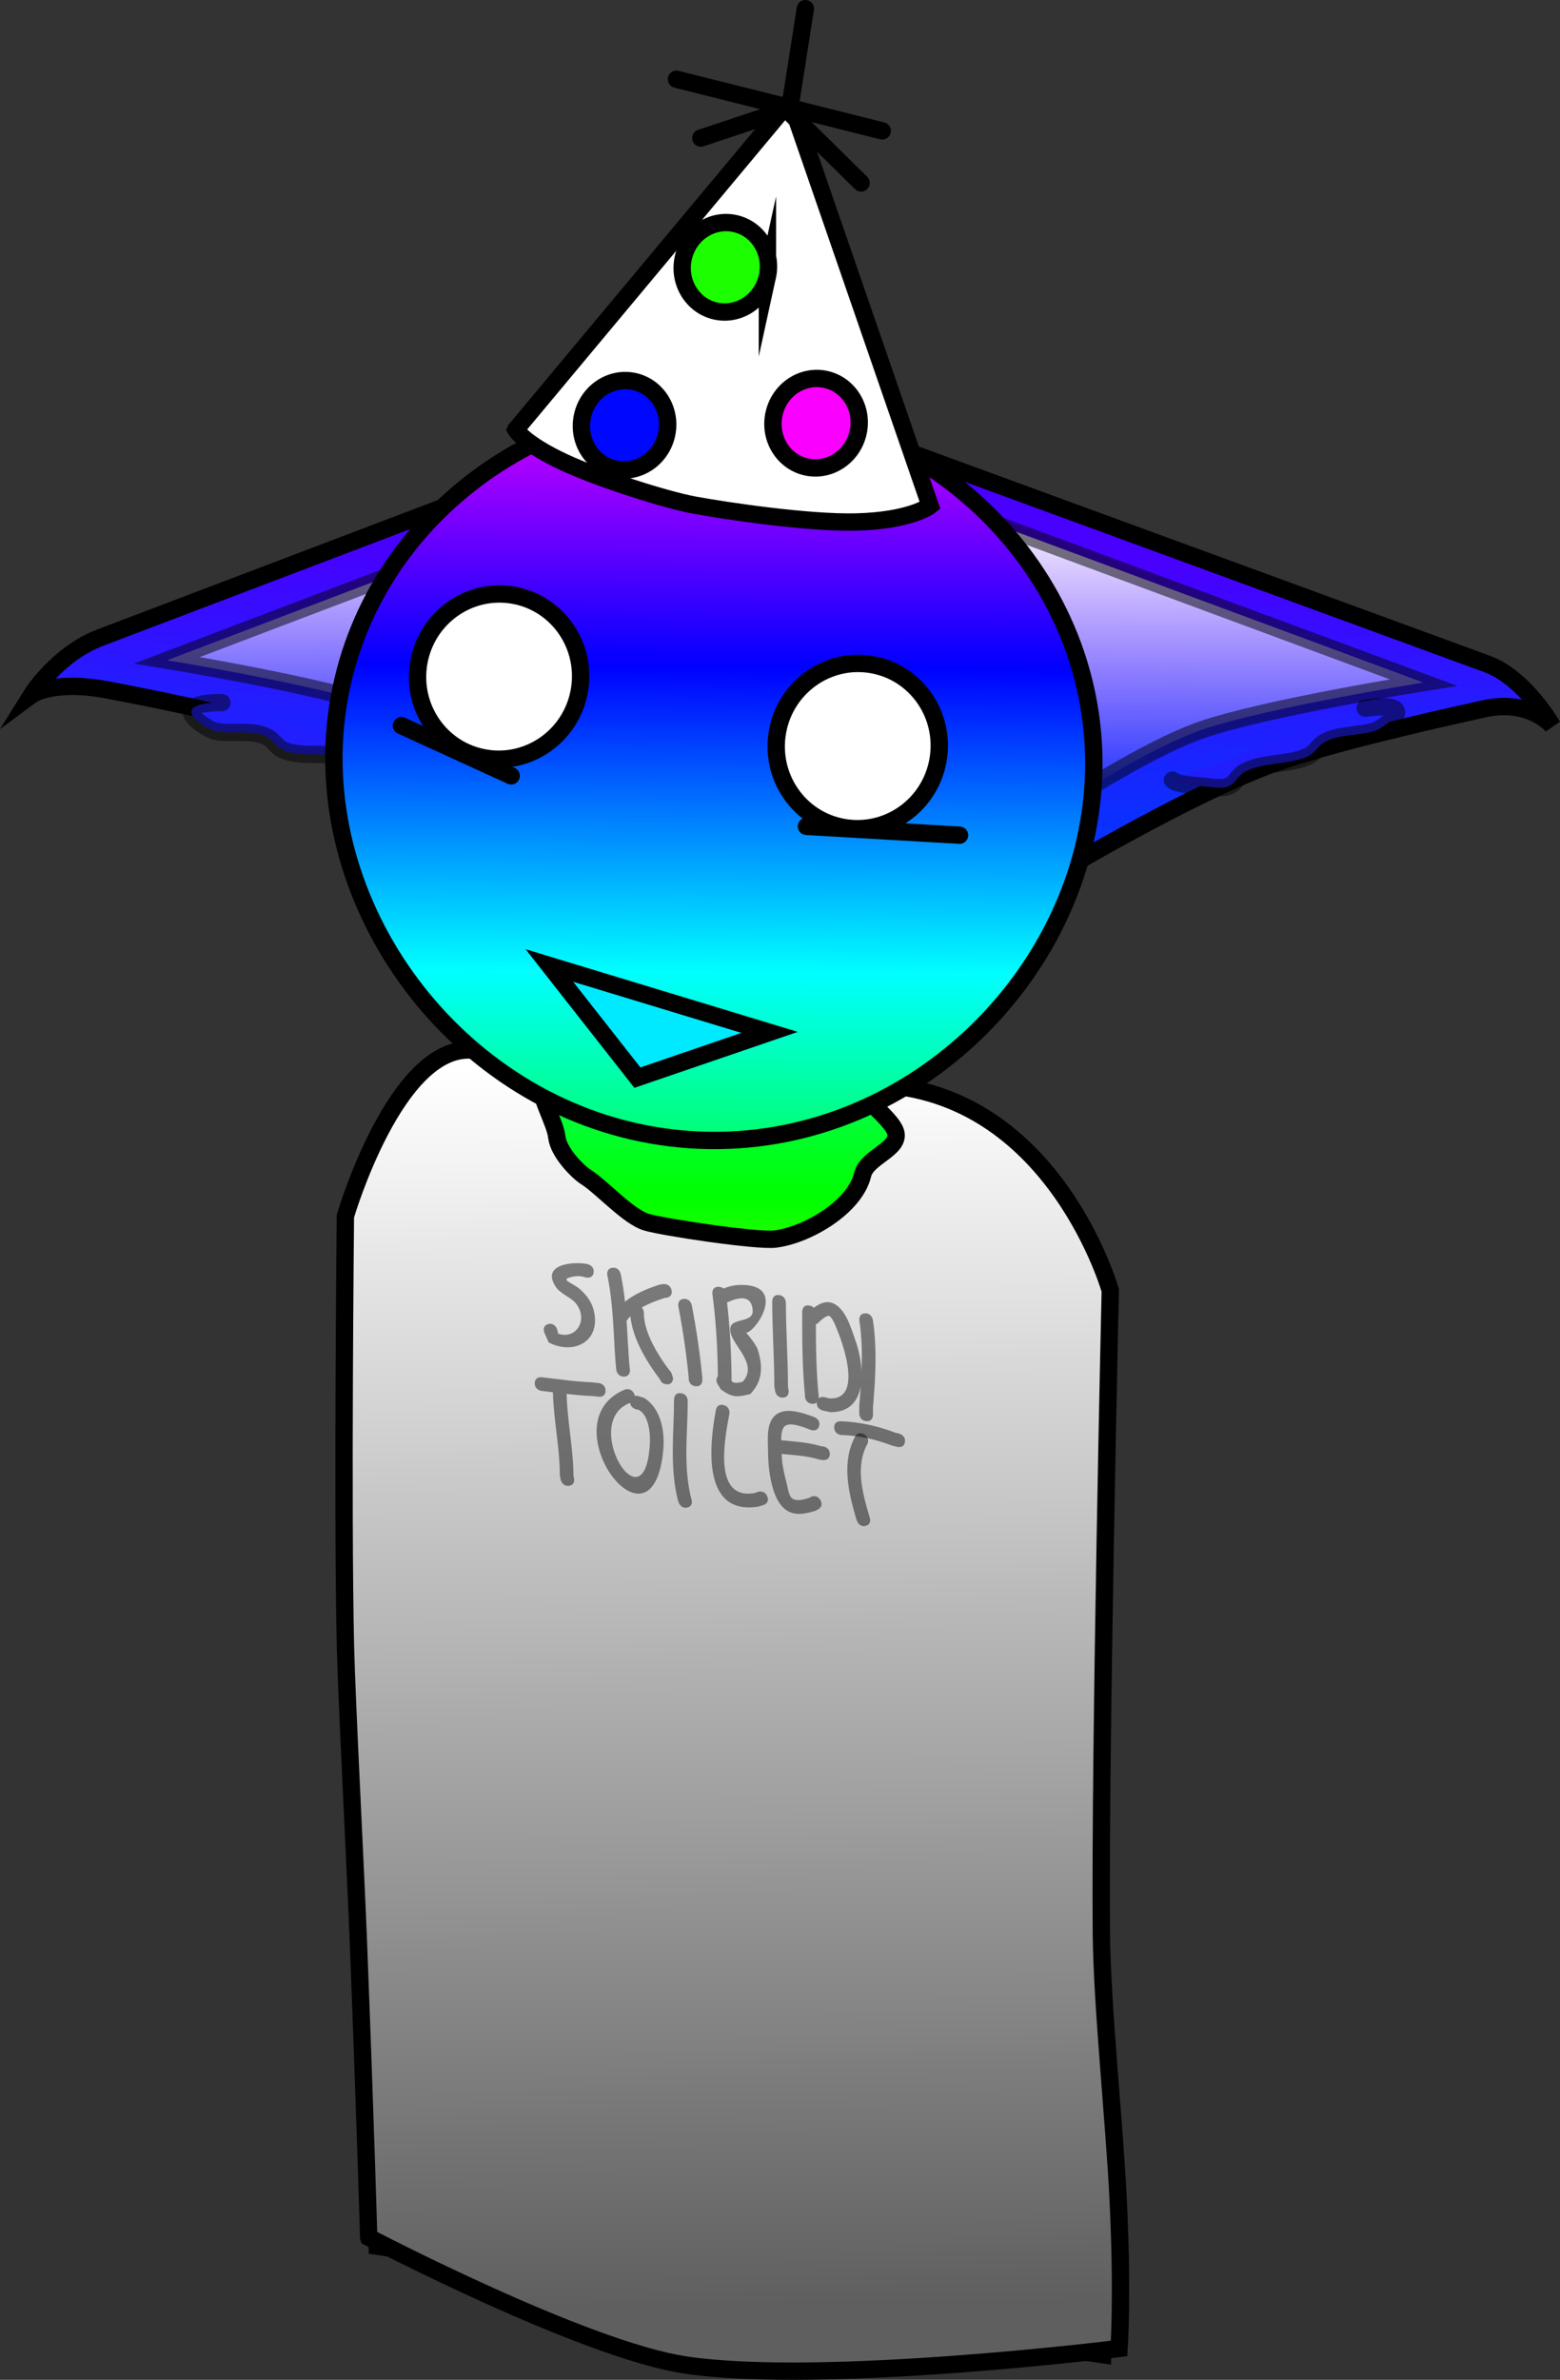<svg version="1.1" xmlns="http://www.w3.org/2000/svg" xmlns:xlink="http://www.w3.org/1999/xlink" width="224.852" height="342.92" viewBox="0,0,224.852,342.92"><rect x="0" y="0" width="224.852" height="342.92" fill="#333333" stroke="none"/><defs><linearGradient x1="211.397" y1="349.381" x2="211.644" y2="30.61" gradientUnits="userSpaceOnUse" id="color-1"><stop offset="0" stop-color="#ff0000"/><stop offset="0.333" stop-color="#ffff00"/><stop offset="0.5" stop-color="#00ff00"/><stop offset="0.666" stop-color="#00ffff"/><stop offset="0.833" stop-color="#0000ff"/><stop offset="1" stop-color="#ff00ff"/></linearGradient><linearGradient x1="310.339" y1="171.231" x2="311.511" y2="349.576" gradientUnits="userSpaceOnUse" id="color-2"><stop offset="0" stop-color="#ffffff"/><stop offset="1" stop-color="#5f5f5f"/></linearGradient><linearGradient x1="392.992" y1="98.387" x2="394.43" y2="141.504" gradientUnits="userSpaceOnUse" id="color-3"><stop offset="0" stop-color="#4800ff"/><stop offset="1" stop-color="#0038ff"/></linearGradient><linearGradient x1="244.63" y1="95.545" x2="243.192" y2="138.662" gradientUnits="userSpaceOnUse" id="color-4"><stop offset="0" stop-color="#4800ff"/><stop offset="1" stop-color="#0038ff"/></linearGradient><linearGradient x1="263.492" y1="86.857" x2="263.492" y2="131.056" gradientUnits="userSpaceOnUse" id="color-5"><stop offset="0" stop-color="#ffffff"/><stop offset="1" stop-color="#ffffff" stop-opacity="0"/></linearGradient><linearGradient x1="375.819" y1="90.072" x2="375.819" y2="134.271" gradientUnits="userSpaceOnUse" id="color-6"><stop offset="0" stop-color="#ffffff"/><stop offset="1" stop-color="#ffffff" stop-opacity="0"/></linearGradient><linearGradient x1="224.492" y1="332.525" x2="226.473" y2="68.923" gradientUnits="userSpaceOnUse" id="color-7"><stop offset="0" stop-color="#ff0000"/><stop offset="0.333" stop-color="#ffff00"/><stop offset="0.5" stop-color="#00ff00"/><stop offset="0.666" stop-color="#00ffff"/><stop offset="0.833" stop-color="#0000ff"/><stop offset="1" stop-color="#ff00ff"/></linearGradient></defs><g transform="translate(-205.475,-17.507)"><g stroke-miterlimit="10"><path d="M259.845,341.176l-3.281,-147.652c0,0 7.025,-24.893 17.674,-24.078c10.575,0.81 35.643,3.126 57.538,4.802c23.747,1.818 31.324,29.565 31.324,29.565l1.263,152.98z" fill="url(#color-1)" stroke="#000000" stroke-width="2.5" stroke-linecap="butt"/><path d="M258.616,339.888c0,0 -0.434,-15.331 -1.45,-41.736c-0.436,-11.334 -1.719,-35.494 -1.904,-43.608c-0.448,-19.638 -0.004,-61.805 -0.004,-61.805c0,0 7.277,-24.775 18.296,-23.916c3.156,0.246 7.559,0.622 12.771,1.075c0.74,1.074 -2.465,1.581 -2.821,3.436c-0.414,2.154 1.959,5.738 2.231,8.052c0.256,2.181 3.022,4.98 4.14,5.68c2.286,1.432 6.148,5.776 8.774,6.548c2.523,0.742 15.968,2.763 18.572,2.434c4.697,-0.594 11.504,-4.652 12.591,-9.283c0.596,-2.54 5.35,-3.646 4.783,-6.032c-0.541,-2.282 -6.432,-5.871 -4.705,-7.124c1.075,0.085 2.145,0.17 3.207,0.253c24.575,1.916 32.409,29.599 32.409,29.599c0,0 -1.51,65.5 -1.284,92.639c0.087,10.399 1.869,27.054 2.424,38.427c0.672,13.765 0.129,21.383 0.129,21.383c0,0 -42.653,5.32 -62.47,2.385c-14.653,-2.171 -45.689,-18.406 -45.689,-18.406z" fill="url(#color-2)" stroke="#000000" stroke-width="2.5" stroke-linecap="butt"/><g fill-opacity="0.467" fill="#000000" stroke="none" stroke-width="0.5" stroke-linecap="butt"><path d="M284.477,208.303c0.916,-0.262 1.283,0.697 1.283,0.697l0.172,0.681c2.516,0.88 4.272,-1.837 2.728,-4.123c-0.773,-1.144 -2.323,-1.502 -3.059,-2.592c-2.238,-3.316 2.536,-3.731 4.56,-3.312c0,0 0.982,0.211 0.884,1.182c-0.098,0.971 -1.08,0.76 -1.08,0.76c-0.291,-0.065 -0.581,-0.173 -0.873,-0.196c-0.321,-0.026 -0.642,-0.008 -0.949,0.05c-2.298,0.431 -0.15,0.816 1.032,1.917c0.882,0.822 1.519,1.662 1.839,2.825c1.239,4.5 -2.774,6.682 -6.456,4.749l-0.631,-1.418c0,0 -0.367,-0.958 0.55,-1.22z"/><path d="M301.506,216.976c-0.601,-0.069 -0.836,-0.462 -0.928,-0.759c-1.968,-2.537 -3.947,-5.951 -4.238,-9.05c-0.161,0.166 -0.315,0.341 -0.46,0.527c0,0 -0.033,0.041 -0.093,0.095c0.14,2.035 0.223,4.07 0.379,6.095l0.099,1.004c0,0 0.098,0.993 -0.884,0.979c-0.982,-0.014 -1.08,-1.008 -1.08,-1.008l-0.101,-1.027c-0.316,-4.17 -0.314,-8.393 -1.186,-12.563c0,0 -0.207,-0.989 0.758,-1.085c0.965,-0.096 1.172,0.893 1.172,0.893c0.278,1.33 0.47,2.665 0.612,4.001c1.414,-1.149 3.139,-1.856 4.948,-2.453l0.563,-0.091c0,0 0.957,-0.13 1.197,0.855c0.239,0.985 -0.718,1.115 -0.718,1.115l-0.24,0.017c-1.149,0.379 -2.302,0.798 -3.326,1.392c0.299,0.327 0.299,0.772 0.299,0.772c-0.026,2.836 2.14,6.344 3.971,8.638l0.244,0.778c0,0 0,0.987 -0.987,0.874z"/><path d="M305.721,217.258c-0.987,-0.113 -0.987,-1.1 -0.987,-1.1l0.005,-0.202c-0.334,-3.376 -0.833,-6.856 -1.491,-10.213c0,0 -0.194,-0.99 0.774,-1.073c0.968,-0.083 1.161,0.907 1.161,0.907c0.667,3.422 1.18,6.967 1.52,10.407l0.005,0.4c0,0 0,0.987 -0.987,0.874z"/><path d="M312.502,216.628c2.621,-2.848 -2.397,-5.751 -1.711,-7.964c0.374,-1.204 3.267,-0.589 3.177,-2.295c-0.122,-2.326 -1.998,-1.951 -3.552,-1.244c0,0 -0.056,0.025 -0.147,0.046c0.437,3.776 0.637,7.631 0.653,11.37c0.511,0.345 0.767,0.242 1.579,0.087zM311.993,202.666c7.093,-0.249 2.501,6.711 1.03,6.888c0.544,0.597 1.46,1.788 1.663,2.41c0.829,2.547 0.634,4.699 -1.091,6.434c-1.835,0.428 -2.543,0.543 -4.205,-0.683l-0.536,-0.843c0,0 -0.302,-0.639 0.093,-1.052c-0.03,-3.917 -0.275,-7.963 -0.791,-11.886c0,0 -0.13,-0.993 0.848,-1.012c0.333,-0.006 0.567,0.105 0.732,0.254c0.711,-0.281 1.472,-0.482 2.257,-0.51z"/><path d="M318.33,218.891c-0.973,0.051 -1.136,-0.941 -1.136,-0.941l-0.114,-0.778c0.002,-4.046 -0.301,-8.125 -0.301,-12.18c0,0 0,-0.987 0.987,-0.874c0.987,0.113 0.987,1.1 0.987,1.1c0,4.055 0.3,8.132 0.301,12.18l0.087,0.45c0,0 0.162,0.992 -0.811,1.043z"/><path d="M330.313,222.285c-0.987,-0.113 -0.987,-1.1 -0.987,-1.1l0.001,-1.145c0.077,-0.925 0.153,-1.857 0.215,-2.795c-0.38,2.142 -1.631,3.771 -4.366,3.745l-1.094,-0.228c0,0 -0.978,-0.221 -0.872,-1.185c-0.146,0.145 -0.372,0.245 -0.725,0.205c-0.987,-0.113 -0.987,-1.1 -0.987,-1.1l0.005,-0.102c-0.402,-4.076 -0.406,-8.037 -0.406,-12.089c0,0 0,-0.987 0.987,-0.874c0.327,0.037 0.545,0.171 0.692,0.332c0.828,-0.617 1.871,-1.129 2.952,-0.56c1.719,0.904 2.428,3.544 3.002,5.145c0.485,1.352 0.854,2.968 0.931,4.521c0.092,-2.414 0.046,-4.85 -0.322,-7.269c0,0 -0.15,-0.993 0.825,-1.031c0.975,-0.038 1.125,0.954 1.125,0.954c0.637,4.23 0.361,8.504 0.011,12.639l0.001,1.063c0,0 0,0.987 -0.987,0.874zM324.299,218.825l0.712,0.179c4.655,0.298 2.224,-7.198 1.186,-9.726c-0.133,-0.323 -0.629,-1.754 -1.134,-2.107c-0.435,-0.304 -1.548,0.861 -1.68,0.981c0,0 -0.121,0.107 -0.312,0.176c0.006,3.43 0.052,6.812 0.396,10.279l0.005,0.3c0,0 0,0.039 -0.008,0.102c0.325,-0.3 0.836,-0.185 0.836,-0.185z"/><path d="M292.756,217.897c0,0.987 -0.987,0.874 -0.987,0.874l-0.828,-0.098c-1.262,-0.048 -2.53,-0.169 -3.797,-0.313c0.099,4.002 0.99,7.994 0.995,11.956l0.071,0.17c0,0 0.239,0.985 -0.718,1.115c-0.957,0.13 -1.197,-0.855 -1.197,-0.855l-0.13,-0.656c0.006,-3.956 -0.896,-7.963 -0.995,-11.966c-0.544,-0.067 -1.088,-0.133 -1.632,-0.195c0,0 -0.987,-0.113 -0.987,-1.1c0,-0.987 0.987,-0.874 0.987,-0.874c2.415,0.277 4.843,0.644 7.252,0.734l0.979,0.109c0,0 0.987,0.113 0.987,1.1z"/><path d="M296.302,219.647c-7.205,2.718 1.924,18.059 2.815,6.321c0.146,-1.468 -0.009,-4.559 -1.626,-5.322l-0.364,-0.07c0,0 -0.765,-0.215 -0.826,-0.929zM296.974,218.644c0.252,-0.041 0.478,0.023 0.478,0.023l0.841,0.268c2.481,1.505 3.009,4.879 2.791,7.43c-1.51,16.624 -16.727,-4.026 -5.54,-8.629c0,0 0.883,-0.34 1.324,0.593c0.054,0.114 0.088,0.219 0.106,0.315z"/><path d="M304.528,234.737c-0.936,0.205 -1.248,-0.767 -1.248,-0.767l-0.122,-0.388c-1.183,-4.87 -0.531,-9.619 -0.531,-14.453c0,0 0,-0.987 0.987,-0.874c0.987,0.113 0.987,1.1 0.987,1.1c0,4.659 -0.669,9.277 0.472,13.967l0.079,0.237c0,0 0.312,0.972 -0.624,1.177z"/><path d="M316.064,233.128c0.389,0.952 -0.518,1.236 -0.518,1.236l-0.832,0.251c-8.15,1.229 -6.976,-8.973 -6.049,-13.967c0,0 0.177,-0.951 1.148,-0.663c0.971,0.288 0.794,1.239 0.794,1.239c-0.64,3.444 -2.464,12.441 3.587,11.428l0.574,-0.19c0,0 0.907,-0.285 1.296,0.667z"/><path d="M325.077,227.021c0,0.987 -0.987,0.874 -0.987,0.874l-0.595,-0.087c-1.728,-0.553 -3.571,-0.615 -5.344,-0.796c0.008,1.562 0.379,2.91 0.771,4.475c0.123,0.49 0.252,1.767 0.905,2.042c0.793,0.334 1.693,-0.02 2.391,-0.223l0.12,-0.092c0,0 0.821,-0.453 1.369,0.431c0.547,0.884 -0.274,1.337 -0.274,1.337l-0.482,0.241c-1.183,0.333 -2.537,0.725 -3.832,0.068c-2.52,-1.279 -2.936,-6.371 -2.941,-8.585c-0.004,-1.775 -0.346,-4.374 1.281,-5.447c1.471,-0.971 3.763,-0.147 5.366,0.434c0,0 0.957,0.349 0.718,1.279c-0.239,0.93 -1.197,0.581 -1.197,0.581c-0.899,-0.33 -2.783,-1.155 -3.668,-0.602c-0.498,0.312 -0.609,1.194 -0.607,2.081c1.936,0.207 3.914,0.298 5.812,0.887l0.208,0.005c0,0 0.987,0.113 0.987,1.1z"/><path d="M330.223,237.38c-0.936,0.205 -1.248,-0.767 -1.248,-0.767l-0.107,-0.335c-1.205,-4.061 -2.047,-8.141 -0.14,-11.789c0,0 0.441,-0.832 1.324,-0.29c0.883,0.543 0.441,1.375 0.441,1.375c-1.704,3.154 -0.782,6.833 0.261,10.339l0.093,0.29c0,0 0.312,0.972 -0.624,1.177z"/><path d="M335.907,225.291c-0.14,0.961 -1.117,0.709 -1.117,0.709l-0.823,-0.22c-2.219,-0.869 -4.881,-1.448 -7.179,-1.495c0,0 -0.983,-0.023 -1.072,-1.016c-0.089,-0.993 0.894,-0.97 0.894,-0.97c2.544,0.068 5.415,0.691 7.877,1.636l0.583,0.142c0,0 0.977,0.252 0.837,1.213z"/></g><path d="M330.778,80.565c0,0 73.572,26.949 89.039,32.614c5.45,1.996 9.425,8.942 9.425,8.942c0,0 -3.208,-3.929 -9.785,-2.488c-9.535,2.089 -22.723,5.183 -30.112,7.8c-11.369,4.026 -30.353,15.252 -30.353,15.252z" fill="url(#color-3)" stroke="#000000" stroke-width="2.5" stroke-linecap="butt"/><path d="M278.631,139.843c0,0 -17.532,-12.052 -28.786,-16.038c-6.864,-2.431 -19.092,-5.017 -28.773,-6.863c-8.039,-1.533 -11.06,0.706 -11.06,0.706c0,0 3.674,-5.896 9.941,-8.277c15.494,-5.886 80.703,-30.658 80.703,-30.658z" fill="url(#color-4)" stroke="#000000" stroke-width="2.5" stroke-linecap="butt"/><path d="M266.282,126.661c-0.69,0.942 -3.096,1.402 -5.011,1.976c-0.314,0.094 -1.86,0.604 -2.623,0.427c-1.829,-0.424 -1.336,-1.927 -3.925,-2.54c-2.595,-0.614 -5.05,-0.01 -7.531,-0.631c-2.359,-0.591 -1.882,-1.964 -4.206,-2.584c-2.331,-0.623 -5.58,0.153 -7.17,-0.695c-3.692,-1.967 -4.177,-3.878 1.641,-3.868" fill="#211fff" stroke-opacity="0.49" stroke="#000000" stroke-width="2.5" stroke-linecap="round"/><path d="M402.251,119.551c5.782,-0.781 5.509,0.862 2.054,2.977c-1.488,0.911 -4.802,0.702 -7.052,1.526c-2.242,0.821 -1.618,1.892 -3.898,2.693c-2.398,0.842 -4.905,0.669 -7.417,1.521c-2.507,0.85 -1.853,2.026 -3.624,2.619c-0.739,0.247 -2.332,0.031 -2.654,-0.005c-1.967,-0.219 -4.409,-0.281 -5.198,-0.967" fill="#211fff" stroke-opacity="0.49" stroke="#000000" stroke-width="2.5" stroke-linecap="round"/><path d="M281.516,131.056c0,0 -12.676,-8.714 -20.813,-11.596c-9.083,-3.217 -31.159,-6.81 -31.159,-6.81l67.897,-25.793z" fill="url(#color-5)" stroke-opacity="0.502" stroke="#000000" stroke-width="2.5" stroke-linecap="butt"/><path d="M340.988,90.072l69.662,25.793c0,0 -22.65,3.593 -31.969,6.81c-8.349,2.882 -21.354,11.596 -21.354,11.596z" fill="url(#color-6)" stroke-opacity="0.502" stroke="#000000" stroke-width="2.5" stroke-linecap="butt"/><path d="M363.019,130.851c-1.941,28.488 -27.928,52.929 -58.111,50.872c-30.183,-2.056 -53.131,-29.831 -51.19,-58.319c1.941,-28.488 27.982,-49.915 58.165,-47.859c30.183,2.056 53.077,26.818 51.136,55.306z" fill="url(#color-7)" stroke="#000000" stroke-width="2.5" stroke-linecap="butt"/><path d="M288.982,117.03c-1.137,6.479 -7.238,10.822 -13.628,9.701c-6.39,-1.121 -10.648,-7.282 -9.512,-13.761c1.137,-6.479 7.238,-10.822 13.628,-9.701c6.39,1.121 10.648,7.282 9.512,13.761z" fill="#ffffff" stroke="#000000" stroke-width="2.5" stroke-linecap="butt"/><path d="M340.677,127.039c-1.137,6.479 -7.238,10.822 -13.628,9.701c-6.39,-1.121 -10.648,-7.282 -9.512,-13.761c1.137,-6.479 7.238,-10.822 13.628,-9.701c6.39,1.121 10.648,7.282 9.512,13.761z" fill="#ffffff" stroke="#000000" stroke-width="2.5" stroke-linecap="butt"/><path d="M316.397,166.268l-19.051,6.52l-12.687,-16.159z" fill="#00eaff" stroke="#000000" stroke-width="2.5" stroke-linecap="butt"/><g stroke="#000000" stroke-width="2.5"><g stroke-linecap="butt"><path d="M279.812,79.415l39.564,-47.408l20.163,58.367c0,0 -2.732,2.157 -10.692,2.35c-6.742,0.164 -18.396,-1.537 -23.263,-2.43c-4.168,-0.765 -13.661,-3.792 -18.704,-6.125c-5.899,-2.73 -7.068,-4.753 -7.068,-4.753z" fill="#ffffff"/><path d="M316.085,57.353c-0.764,3.483 -4.098,5.711 -7.447,4.976c-3.349,-0.735 -5.444,-4.154 -4.68,-7.636c0.764,-3.483 4.098,-5.711 7.447,-4.976c3.349,0.735 5.444,4.154 4.68,7.637z" fill="#1dff00"/><path d="M329.164,79.818c-0.764,3.483 -4.098,5.711 -7.447,4.976c-3.349,-0.735 -5.444,-4.154 -4.68,-7.637c0.764,-3.483 4.098,-5.711 7.447,-4.976c3.349,0.735 5.444,4.154 4.68,7.636z" fill="#fa00ff"/><path d="M301.557,80.118c-0.764,3.483 -4.098,5.711 -7.447,4.976c-3.349,-0.735 -5.444,-4.154 -4.68,-7.637c0.764,-3.483 4.098,-5.711 7.447,-4.976c3.349,0.735 5.444,4.154 4.68,7.637z" fill="#0007ff"/></g><path d="M332.638,36.366l-29.658,-7.44" fill="none" stroke-linecap="round"/><path d="M329.59,43.871l-10.369,-10.214l2.334,-14.9" fill="none" stroke-linecap="round"/><path d="M318.33,33.461l-11.84,3.941" fill="none" stroke-linecap="round"/></g><path d="M279.155,129.3l-15.819,-7.233" fill="none" stroke="#000000" stroke-width="2.5" stroke-linecap="round"/><path d="M343.779,137.852l-22.066,-1.271" fill="none" stroke="#000000" stroke-width="2.5" stroke-linecap="round"/></g></g></svg>